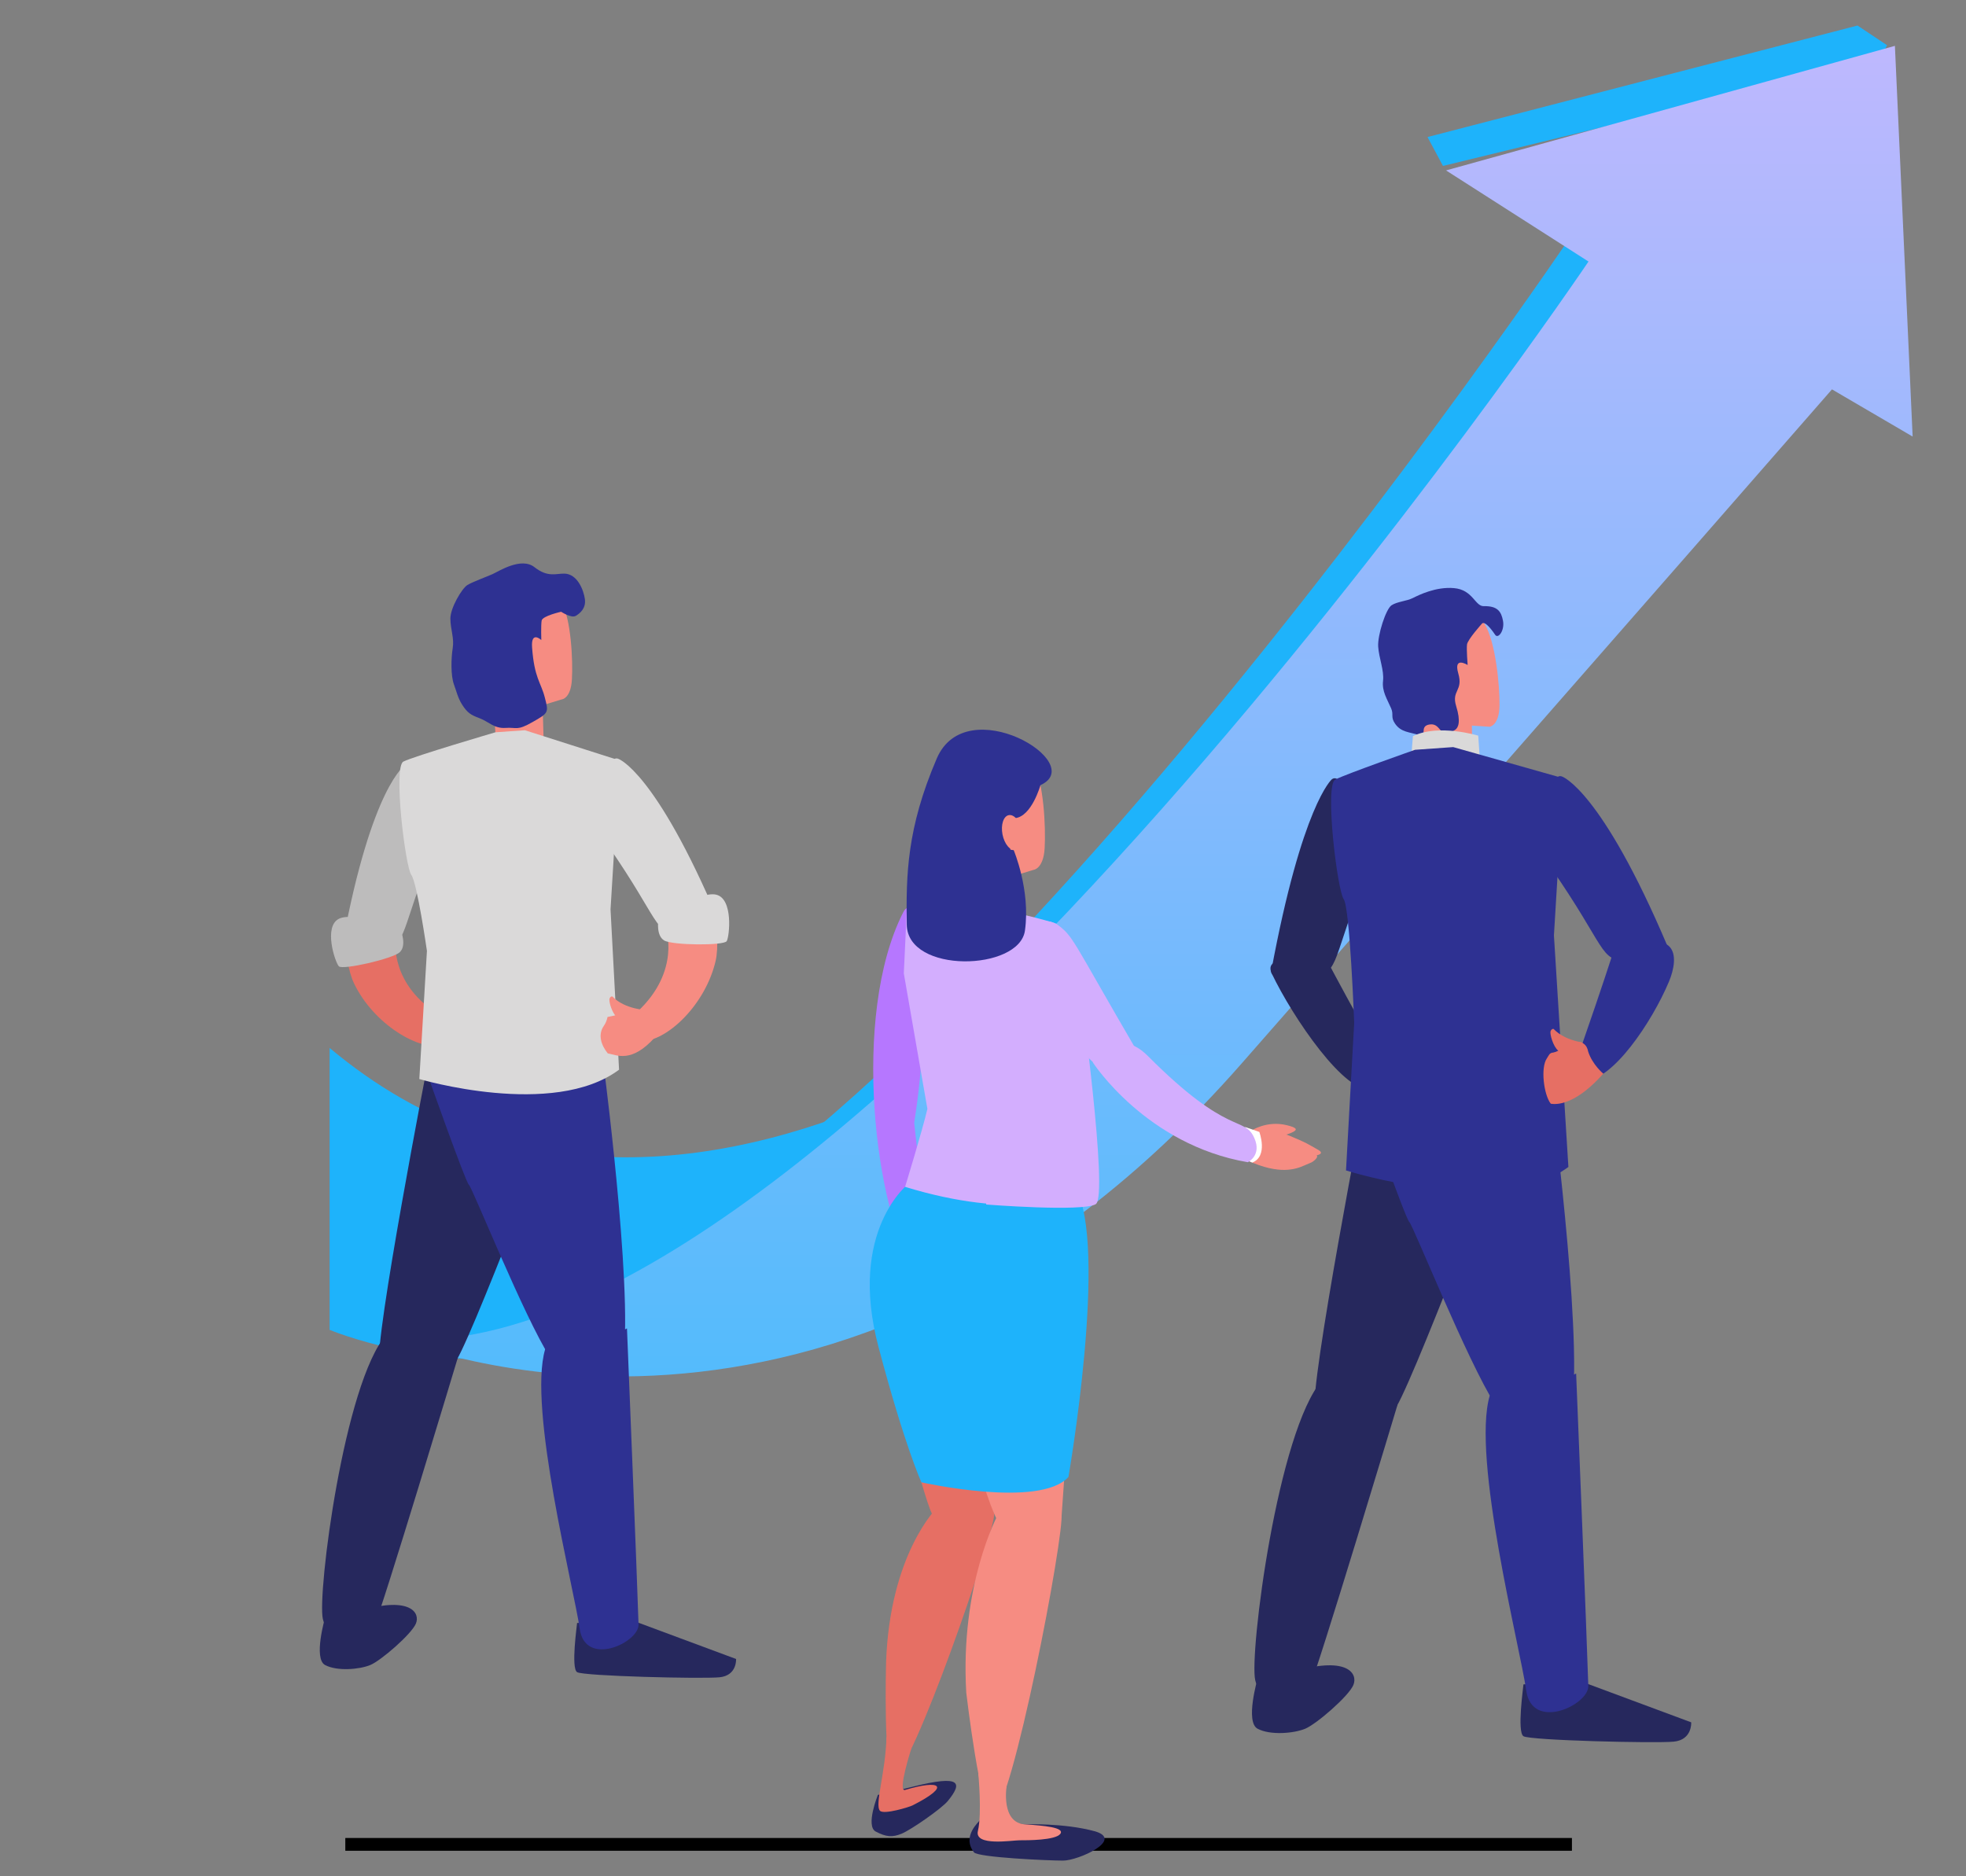 <svg width="154" height="147" viewBox="0 0 154 147" fill="none"
  xmlns="http://www.w3.org/2000/svg">
  <rect x="0" y="0" width="154" height="147" fill="#808080" stroke="none"/>
  <path d="M27.049 144.5H123.132" stroke="black"/>
  <path d="M94.342 70C93.673 70.073 55.359 106.871 25.82 82.103V104.191C25.82 104.191 33.759 107.497 42.525 106.237C51.293 104.979 54.299 103.342 55.468 102.343C56.637 101.344 94.342 70 94.342 70Z" fill="#1EB3FB"/>
  <path d="M147.206 4.689L147.82 3.544L145.5 2L111.82 10.737L113.03 13L147.206 4.689Z" fill="#1EB3FB"/>
  <path d="M125.574 19.446L123.396 18C123.396 18 69.372 98.336 39.82 101.743L44.841 104L76.592 85.537L125.82 21.613L125.574 19.446Z" fill="#1EB3FB"/>
  <path d="M31.332 104.95C31.332 104.95 65.523 119.498 97.258 83.321C128.996 47.145 143.501 30.506 143.501 30.506L149.82 34.203L148.431 3.593L113.271 13.351L124.43 20.491C124.43 20.491 66.082 106.976 31.332 104.95Z" fill="url(#paint0_linear)"/>
  <path d="M119.335 131.963C119.335 132.103 118.814 135.695 119.335 136.026C119.855 136.356 129.64 136.592 131.105 136.452C132.57 136.31 132.475 134.938 132.475 134.938L124.009 131.792L119.335 131.963Z" fill="#26285D"/>
  <path d="M98.512 131.51C98.512 131.51 97.514 134.918 98.512 135.441C99.506 135.966 101.343 135.81 102.235 135.441C103.125 135.075 105.645 132.888 106.011 132.016C106.377 131.143 105.592 129.78 101.607 130.881C97.618 131.981 98.512 131.51 98.512 131.51Z" fill="#26285D"/>
  <path d="M118.744 86.929C118.744 86.929 109.993 110.156 109.143 110.532C108.292 110.911 103.47 112.328 102.998 110.532C102.524 108.738 107.024 85.53 107.024 85.53L118.744 86.929Z" fill="#26285D"/>
  <path d="M107.434 81.442C107.434 81.442 109.237 81.126 110.096 79.903C110.096 79.903 110.233 79.838 110.351 80.034C110.472 80.23 110.336 81.262 109.989 81.642C109.642 82.027 108.696 82.085 108.696 82.085L107.434 81.442Z" fill="#E66F64"/>
  <path d="M104.251 75.813C104.251 75.813 106.351 79.763 107.716 82.094C107.716 82.094 109.603 84.804 107.515 85.334C105.426 85.866 101.238 79.668 99.624 76.282C98.707 74.362 103.919 75.51 104.251 75.813Z" fill="#26285D"/>
  <path d="M104.326 61.054C104.326 61.054 101.994 63.037 99.572 76.114C99.572 76.114 99.51 77.172 102.928 76.517C105.008 76.114 104.257 75.214 107.16 68.126C107.16 68.126 105.625 60.095 104.326 61.054Z" fill="#26285D"/>
  <path d="M111.157 82.203C111.775 82.857 111.602 83.763 111.167 84.503C110.472 84.724 109.367 85.643 107.103 83.751C107.103 83.751 106.55 82.23 108.364 81.365C108.364 81.365 107.853 80.972 109.305 81.348C109.719 81.455 110.228 81.5 110.748 81.523C110.834 81.77 110.968 82.004 111.157 82.203Z" fill="#E66F64"/>
  <path d="M114.461 47.449C114.461 47.449 115.441 47.539 116.293 48.891C117.143 50.243 117.479 53.682 117.459 55.266C117.438 56.849 116.689 56.939 116.689 56.939L115.293 56.846L115.358 60.346C115.358 60.346 111.547 61.171 110.572 60.526L111.055 57.294C111.055 57.294 106.96 46.047 114.461 47.449Z" fill="#F68C82"/>
  <path d="M114.963 52.102C114.963 52.102 113.83 51.379 114.23 52.761C114.632 54.141 113.678 54.079 114.063 55.317C114.448 56.555 114.228 57.024 113.977 57.185C112.695 58.008 112.955 56.645 112.015 56.755C111.077 56.866 111.895 57.826 111.153 57.587C110.41 57.348 109.76 57.381 109.288 56.713C108.906 56.172 109.189 56.003 108.97 55.497C108.659 54.773 108.24 54.165 108.336 53.342C108.429 52.523 108.014 51.559 107.955 50.662C107.897 49.765 108.56 47.709 109.002 47.421C109.443 47.131 110.183 47.1 110.677 46.85C111.172 46.601 112.489 45.955 113.888 46.076C115.382 46.203 115.534 47.509 116.23 47.491C117.296 47.467 117.599 47.903 117.734 48.648C117.87 49.394 117.357 50.085 117.119 49.735C116.265 48.475 116.075 48.869 116.075 48.869C116.075 48.869 114.964 50.104 114.914 50.491C114.864 50.878 114.963 52.102 114.963 52.102Z" fill="#2E3192"/>
  <path d="M115.897 59.144L115.791 57.635C115.791 57.635 112.693 56.686 110.676 57.674L110.537 59.4L115.897 59.144Z" fill="#DAD9D9"/>
  <path d="M110.839 58.744C110.839 58.744 105.447 60.636 104.595 61.074C103.741 61.513 104.763 69.78 105.251 70.44C105.74 71.099 106.076 80.139 106.076 80.139L105.435 91.701C105.435 91.701 117.408 95.493 122.855 91.426L121.722 73.288L122.468 60.976L113.833 58.532C113.051 58.587 110.839 58.744 110.839 58.744Z" fill="#2E3192"/>
  <path d="M120.54 86.125C120.823 86.166 121.643 86.772 121.643 86.772C121.643 86.772 124.245 107.02 122.94 111.122C122.94 111.122 119.313 113.466 117.124 110.049C114.938 106.631 110.679 95.972 110.396 95.743C110.11 95.514 107.023 86.772 107.023 86.772L120.54 86.125Z" fill="#2E3192"/>
  <path d="M124.559 81.742C124.559 81.742 122.728 81.693 121.697 80.615C121.697 80.615 121.554 80.568 121.464 80.78C121.375 80.992 121.66 81.992 122.061 82.319C122.459 82.645 123.403 82.564 123.403 82.564L124.559 81.742Z" fill="#E66F64"/>
  <path d="M126.287 74.842C126.287 74.842 125.496 77.314 123.961 81.727C123.961 81.727 121.974 84.578 124.127 84.643C126.282 84.709 129.399 80.087 130.732 76.906C131.554 74.944 131.522 72.27 126.287 74.842Z" fill="#2E3192"/>
  <path d="M122.374 60.846C122.374 60.846 125.424 61.882 130.617 74.127C130.617 74.127 130.908 75.148 127.428 75.247C125.309 75.304 125.85 74.263 121.48 67.971C121.48 67.971 120.898 60.193 122.374 60.846Z" fill="#2E3192"/>
  <path d="M121.171 82.915C120.654 83.654 120.938 85.805 121.477 86.473C122.198 86.59 123.629 86.323 125.59 84.118C125.59 84.118 124.721 83.408 124.394 82.354C124.394 82.354 124.256 81.211 122.876 81.796C122.482 81.964 122.182 82.364 121.671 82.463C121.358 82.485 121.328 82.688 121.171 82.915Z" fill="#E66F64"/>
  <path d="M123.461 107.61C123.461 107.61 124.32 128.776 124.415 132.085C124.458 133.581 119.996 135.678 119.549 132.429C119.1 129.181 115.251 114.194 116.696 109.334C116.696 109.334 119.784 108.405 120.404 108.608C121.028 108.811 123.461 107.61 123.461 107.61Z" fill="#2E3192"/>
  <path d="M107.967 108.954C108.533 109.332 109.465 110.073 109.465 110.073C109.465 110.073 103.153 131.068 102.566 132.2C101.979 133.334 98.795 133.714 98.323 131.634C97.851 129.555 100.082 112.093 103.572 108.123L107.967 108.954Z" fill="#26285D"/>
  <path d="M45.204 127.154C45.204 127.287 44.71 130.693 45.204 131.006C45.696 131.319 54.969 131.544 56.359 131.409C57.748 131.274 57.658 129.975 57.658 129.975L49.634 126.994L45.204 127.154Z" fill="#26285D"/>
  <path d="M25.468 126.727C25.468 126.727 24.524 129.954 25.468 130.451C26.413 130.949 28.152 130.799 28.997 130.451C29.844 130.105 32.228 128.032 32.577 127.204C32.926 126.377 32.178 125.086 28.402 126.129C24.623 127.172 25.468 126.727 25.468 126.727Z" fill="#26285D"/>
  <path d="M44.643 84.475C44.643 84.475 36.351 106.486 35.545 106.845C34.737 107.203 30.169 108.548 29.72 106.845C29.273 105.144 33.537 83.149 33.537 83.149L44.643 84.475Z" fill="#26285D"/>
  <path d="M46.346 83.713C46.615 83.755 47.391 84.326 47.391 84.326C47.391 84.326 49.858 103.515 48.623 107.405C48.623 107.405 45.184 109.624 43.11 106.388C41.037 103.149 37.001 93.043 36.732 92.829C36.463 92.612 33.537 84.326 33.537 84.326L46.346 83.713Z" fill="#2E3192"/>
  <path d="M49.112 104.076C49.112 104.076 49.928 124.136 50.018 127.271C50.06 128.688 45.829 130.675 45.407 127.596C44.982 124.519 41.332 110.316 42.703 105.709C42.703 105.709 45.628 104.827 46.219 105.02C46.808 105.212 49.112 104.076 49.112 104.076Z" fill="#2E3192"/>
  <path d="M34.428 105.349C34.967 105.707 35.849 106.409 35.849 106.409C35.849 106.409 29.867 126.305 29.312 127.381C28.757 128.456 25.737 128.815 25.29 126.842C24.841 124.874 26.956 108.324 30.264 104.563L34.428 105.349Z" fill="#26285D"/>
  <path d="M33.926 79.275C33.926 79.275 35.635 78.975 36.449 77.817C36.449 77.817 36.578 77.754 36.692 77.941C36.806 78.128 36.676 79.103 36.347 79.465C36.02 79.829 35.122 79.884 35.122 79.884L33.926 79.275Z" fill="#E66F64"/>
  <path d="M30.984 73.692C30.984 73.692 30.527 77.201 34.549 79.588C34.549 79.588 36.824 81.41 34.846 81.91C32.863 82.412 29.252 80.237 27.724 77.029C26.856 75.207 26.196 69.243 30.984 73.692Z" fill="#E66F64"/>
  <path d="M31.744 59.94C31.744 59.94 29.133 61.523 26.832 73.917C26.832 73.917 26.774 74.922 30.013 74.3C31.986 73.92 31.273 73.069 34.029 66.349C34.029 66.349 32.975 59.033 31.744 59.94Z" fill="#BDBCBC"/>
  <path d="M31.422 72.963C31.422 72.963 31.864 74.086 31.315 74.602C30.767 75.118 26.83 76.016 26.542 75.706C26.252 75.394 25.307 72.57 26.57 71.972C27.836 71.373 31.422 72.963 31.422 72.963Z" fill="#BDBCBC"/>
  <path d="M37.455 79.997C38.041 80.617 37.877 81.474 37.465 82.177C36.807 82.389 35.759 83.254 33.612 81.463C33.612 81.463 33.089 80.022 34.807 79.202C34.807 79.202 34.325 78.83 35.698 79.185C36.093 79.289 36.575 79.331 37.067 79.351C37.149 79.587 37.274 79.806 37.455 79.997Z" fill="#E66F64"/>
  <path d="M42.314 45.711C42.314 45.711 43.239 45.841 43.982 47.161C44.729 48.48 44.89 51.75 44.798 53.248C44.709 54.748 43.995 54.798 43.995 54.798L42.505 55.25L42.581 57.961C42.581 57.961 39.725 58.449 38.83 57.793L38.645 54.879C38.645 54.879 35.279 44.047 42.314 45.711Z" fill="#F68C82"/>
  <path d="M42.401 50.145C42.401 50.145 41.578 49.375 41.679 50.735C41.856 53.132 42.37 53.453 42.676 54.645C42.985 55.835 42.976 55.852 41.722 56.567C40.471 57.282 40.495 56.965 39.601 57.029C38.707 57.092 38.266 56.532 37.573 56.273C36.881 56.015 36.613 55.854 36.196 55.201C35.86 54.672 35.743 54.118 35.56 53.63C35.298 52.929 35.337 51.545 35.462 50.773C35.588 50.002 35.294 49.337 35.279 48.486C35.266 47.635 36.189 46.083 36.62 45.829C37.051 45.576 38.103 45.193 38.583 44.98C39.061 44.767 40.821 43.612 41.867 44.437C42.913 45.261 43.556 44.925 44.219 44.941C45.228 44.967 45.721 46.232 45.816 46.944C45.909 47.656 45.443 48.049 45.099 48.251C44.754 48.456 43.954 47.928 43.954 47.928C43.954 47.928 42.493 48.253 42.429 48.617C42.365 48.981 42.401 50.145 42.401 50.145Z" fill="#2E3192"/>
  <path d="M38.804 57.373C38.804 57.373 32.407 59.251 31.597 59.667C30.788 60.083 31.754 67.915 32.216 68.541C32.679 69.167 33.442 74.499 33.442 74.499L32.847 84.537C32.847 84.537 43.33 87.66 48.492 83.807L47.824 71.247L48.537 59.581L41.117 57.211L38.804 57.373Z" fill="#DAD9D9"/>
  <path d="M50.683 79.14C50.683 79.14 48.948 79.095 47.971 78.07C47.971 78.07 47.834 78.024 47.75 78.227C47.665 78.428 47.937 79.374 48.315 79.683C48.693 79.995 49.588 79.921 49.588 79.921L50.683 79.14Z" fill="#F68C82"/>
  <path d="M52.153 72.722C52.153 72.722 53.356 76.051 49.944 79.249C49.944 79.249 48.114 81.516 50.155 81.58C52.197 81.642 55.257 78.741 56.057 75.28C56.513 73.314 55.872 67.347 52.153 72.722Z" fill="#F68C82"/>
  <path d="M48.448 59.457C48.448 59.457 51.339 60.44 56.256 72.048C56.256 72.048 56.529 73.016 53.232 73.106C51.224 73.159 51.737 72.175 47.598 66.209C47.598 66.209 47.05 58.837 48.448 59.457Z" fill="#DAD9D9"/>
  <path d="M51.569 72.104C51.569 72.104 51.38 73.297 52.026 73.682C52.672 74.066 56.71 74.097 56.926 73.733C57.14 73.366 57.456 70.405 56.092 70.092C54.727 69.78 51.569 72.104 51.569 72.104Z" fill="#DAD9D9"/>
  <path d="M47.299 80.373C46.809 81.073 47.099 81.896 47.608 82.53C48.29 82.641 49.455 83.346 51.315 81.257C51.315 81.257 51.62 79.755 49.799 79.199C49.799 79.199 50.224 78.759 48.916 79.313C48.541 79.472 48.071 79.585 47.589 79.677C47.541 79.921 47.449 80.158 47.299 80.373Z" fill="#F68C82"/>
  <path d="M76.758 142.587C76.747 142.702 75.3 143.837 76.289 145.12C76.597 145.521 82.063 145.77 83.27 145.772C84.478 145.772 88.125 144.116 85.719 143.463C83.314 142.812 80.284 142.931 80.284 142.931L76.758 142.587Z" fill="#26285D"/>
  <path d="M73.398 118.126C73.398 118.126 69.705 121.713 69.407 130.239C69.407 130.239 69.177 139.07 69.992 139.07C71.379 139.07 77.936 120.021 77.876 118.636C77.818 117.251 73.398 118.126 73.398 118.126Z" fill="#E66F64"/>
  <path d="M78.156 118.697C78.156 118.697 75.19 124.139 75.689 132.615C75.689 132.615 76.831 142.338 77.726 142.207C79.246 141.99 83.429 120.062 83.147 118.55C82.865 117.039 78.156 118.697 78.156 118.697Z" fill="#F68C82"/>
  <path d="M79.461 112.817C79.461 112.817 78.304 119.352 76.632 119.644C74.96 119.933 73.338 118.882 73.041 118.64C73.001 118.606 72.937 118.472 72.857 118.267C72.359 116.972 71.242 112.817 71.242 112.817H79.461Z" fill="#E66F64"/>
  <path d="M74.182 106.05C74.182 106.05 76.891 116.887 78.132 119.124C79.304 121.239 83.162 118.7 83.162 118.7C83.162 118.7 83.649 111.689 83.694 111.287C83.739 110.887 74.182 106.05 74.182 106.05Z" fill="#F68C82"/>
  <path d="M79.108 58.202C79.108 58.202 80.119 58.346 80.935 59.792C81.752 61.236 81.928 64.817 81.829 66.459C81.729 68.098 80.948 68.154 80.948 68.154L79.316 68.651L79.4 71.62C79.4 71.62 76.272 72.156 75.291 71.437L75.089 68.246C75.089 68.246 71.402 56.382 79.108 58.202Z" fill="#F68C82"/>
  <path d="M70.741 71.496C71.602 69.799 71.927 74.885 71.927 74.885C72.374 80.356 72.374 83.037 71.611 87.968C72.401 95.584 73.246 98.263 73.246 98.263L73.832 99.123L73.296 99.448C73.814 99.987 73.239 99.969 72.638 99.851L72.184 100.128L72.07 99.718C71.851 99.659 71.695 99.61 71.695 99.61C68.555 94.968 66.641 79.576 70.741 71.496Z" fill="#B677FF"/>
  <path d="M73.192 98.062C73.192 98.062 74.311 98.408 75.023 99.89C75.737 101.374 74.885 100.342 72.422 98.351L73.192 98.062Z" fill="#26285D"/>
  <path d="M75.016 101.368C74.93 101.414 74.841 101.464 74.753 101.508C74.218 101.775 73.562 101.868 72.967 101.847C72.544 101.402 72.072 100.713 71.584 99.612C71.584 99.612 72.21 97.516 73.45 98.175C73.45 98.175 73.923 98.858 74.538 100.146C74.799 100.694 74.951 101.028 75.063 101.298L75.016 101.368Z" fill="#26285D"/>
  <path d="M84.224 93.029L71.198 92.707C71.198 92.707 66.387 96.375 68.812 105.524C70.894 113.381 72.177 116.135 72.177 116.135C72.177 116.135 81.457 118.212 83.694 115.711C83.694 115.711 86.852 97.528 84.224 93.029Z" fill="#1EB3FB"/>
  <path d="M97.99 88.598C97.99 88.598 99.207 87.763 100.8 88.155C102.394 88.546 101.22 88.797 97.744 89.739L97.99 88.598Z" fill="#F68C82"/>
  <path d="M98.899 88.298C98.899 88.298 99.746 88.463 101.061 89.003C102.376 89.544 102.441 89.63 103.244 90.08C103.802 90.394 103.167 90.499 103.135 90.522C103.114 90.538 103.225 90.529 103.146 90.701C103.098 90.805 102.874 91.004 102.729 91.07C102.637 91.111 102.315 91.246 102.175 91.308C101.504 91.601 100.24 92.07 97.747 90.934C97.747 90.934 97.284 88.792 98.899 88.298Z" fill="#F68C82"/>
  <path d="M84.611 77.407C84.611 77.407 83.991 72.65 82.399 72.251C80.807 71.853 76.475 73.496 76.475 73.496L77.251 94.37C77.251 94.37 84.818 94.963 85.834 94.339C86.852 93.714 84.611 77.407 84.611 77.407Z" fill="#D3AEFE"/>
  <path d="M68.766 140.623C68.766 140.623 67.78 143.065 68.598 143.496C69.415 143.924 69.898 143.962 70.631 143.661C71.361 143.359 73.768 141.693 74.254 141.089C75.376 139.702 75.365 138.999 71.456 139.992C70.24 140.299 68.766 140.623 68.766 140.623Z" fill="#26285D"/>
  <path d="M70.896 92.985C70.896 92.985 72.264 88.527 72.644 86.875L70.797 76.26L71.034 71.21C71.034 71.21 71.352 70.873 74.853 70.587C74.853 70.587 79.2 71.306 82.399 72.251C82.399 72.251 82.761 73.848 83.357 76.086C83.728 77.482 83.057 81.852 83.206 82.88C83.412 84.304 84.036 92.046 84.223 93.029C84.412 94.015 79.25 95.556 70.896 92.985Z" fill="#D3AEFE"/>
  <path d="M82.722 72.362C84.138 73.401 83.784 73.304 89.231 82.639C90.614 85.008 90.498 85.521 88.888 85.474C87.278 85.427 80.987 78.957 80.368 76.3C79.078 70.76 82.722 72.362 82.722 72.362Z" fill="#D3AEFE"/>
  <path d="M97.536 88.298L98.646 88.683C98.646 88.683 99.358 90.586 98.091 91.084L97.402 90.785L97.536 88.298Z" fill="white"/>
  <path d="M85.607 83.242C85.607 83.242 89.775 89.697 97.746 91.056C97.746 91.056 98.862 90.52 98.251 89.153C97.465 87.4 96.253 89.105 89.929 82.746C87.376 80.182 85.607 83.242 85.607 83.242Z" fill="#D3AEFE"/>
  <path d="M81.5 61.513C81.5 61.513 80.814 63.98 79.504 64.098C79.504 64.098 80.321 65.946 79.504 66.284C78.72 66.605 79.403 66.6 79.403 66.6C79.403 66.6 80.734 69.744 80.285 72.913C79.836 76.08 71.082 76.314 71.029 72.442C70.975 68.571 71.02 64.914 73.381 59.419C75.698 54.032 85.295 59.79 81.5 61.513Z" fill="#2E3192"/>
  <path d="M79.556 66.598C79.138 66.68 78.677 66.135 78.528 65.379C78.381 64.625 78.599 63.945 79.018 63.864C79.438 63.781 79.897 64.327 80.046 65.082C80.195 65.837 79.976 66.515 79.556 66.598Z" fill="#F68C82"/>
  <path d="M69.438 136.081L71.385 136.999C71.385 136.999 70.283 140.416 70.895 140.234C73.625 139.416 74.569 139.879 71.482 141.446C71.241 141.569 69.251 142.187 68.933 141.87C68.492 141.434 69.375 138.858 69.438 136.081Z" fill="#E66F64"/>
  <path d="M76.628 138.921C76.656 139.129 78.845 139.979 78.845 139.979C78.845 139.979 78.393 142.809 80.283 142.931C81.744 143.027 83.429 143.171 83.055 143.678C82.68 144.182 80.477 144.182 79.862 144.18C79.314 144.177 76.306 144.682 76.6 143.451C76.934 142.052 76.628 138.921 76.628 138.921Z" fill="#F68C82"/>
  <defs>
    <linearGradient id="paint0_linear" x1="90.576" y1="-26.046" x2="90.576" y2="129.303" gradientUnits="userSpaceOnUse">
      <stop stop-color="#DCB7FE"/>
      <stop offset="1" stop-color="#3EBCFC"/>
    </linearGradient>
  </defs>
</svg>
